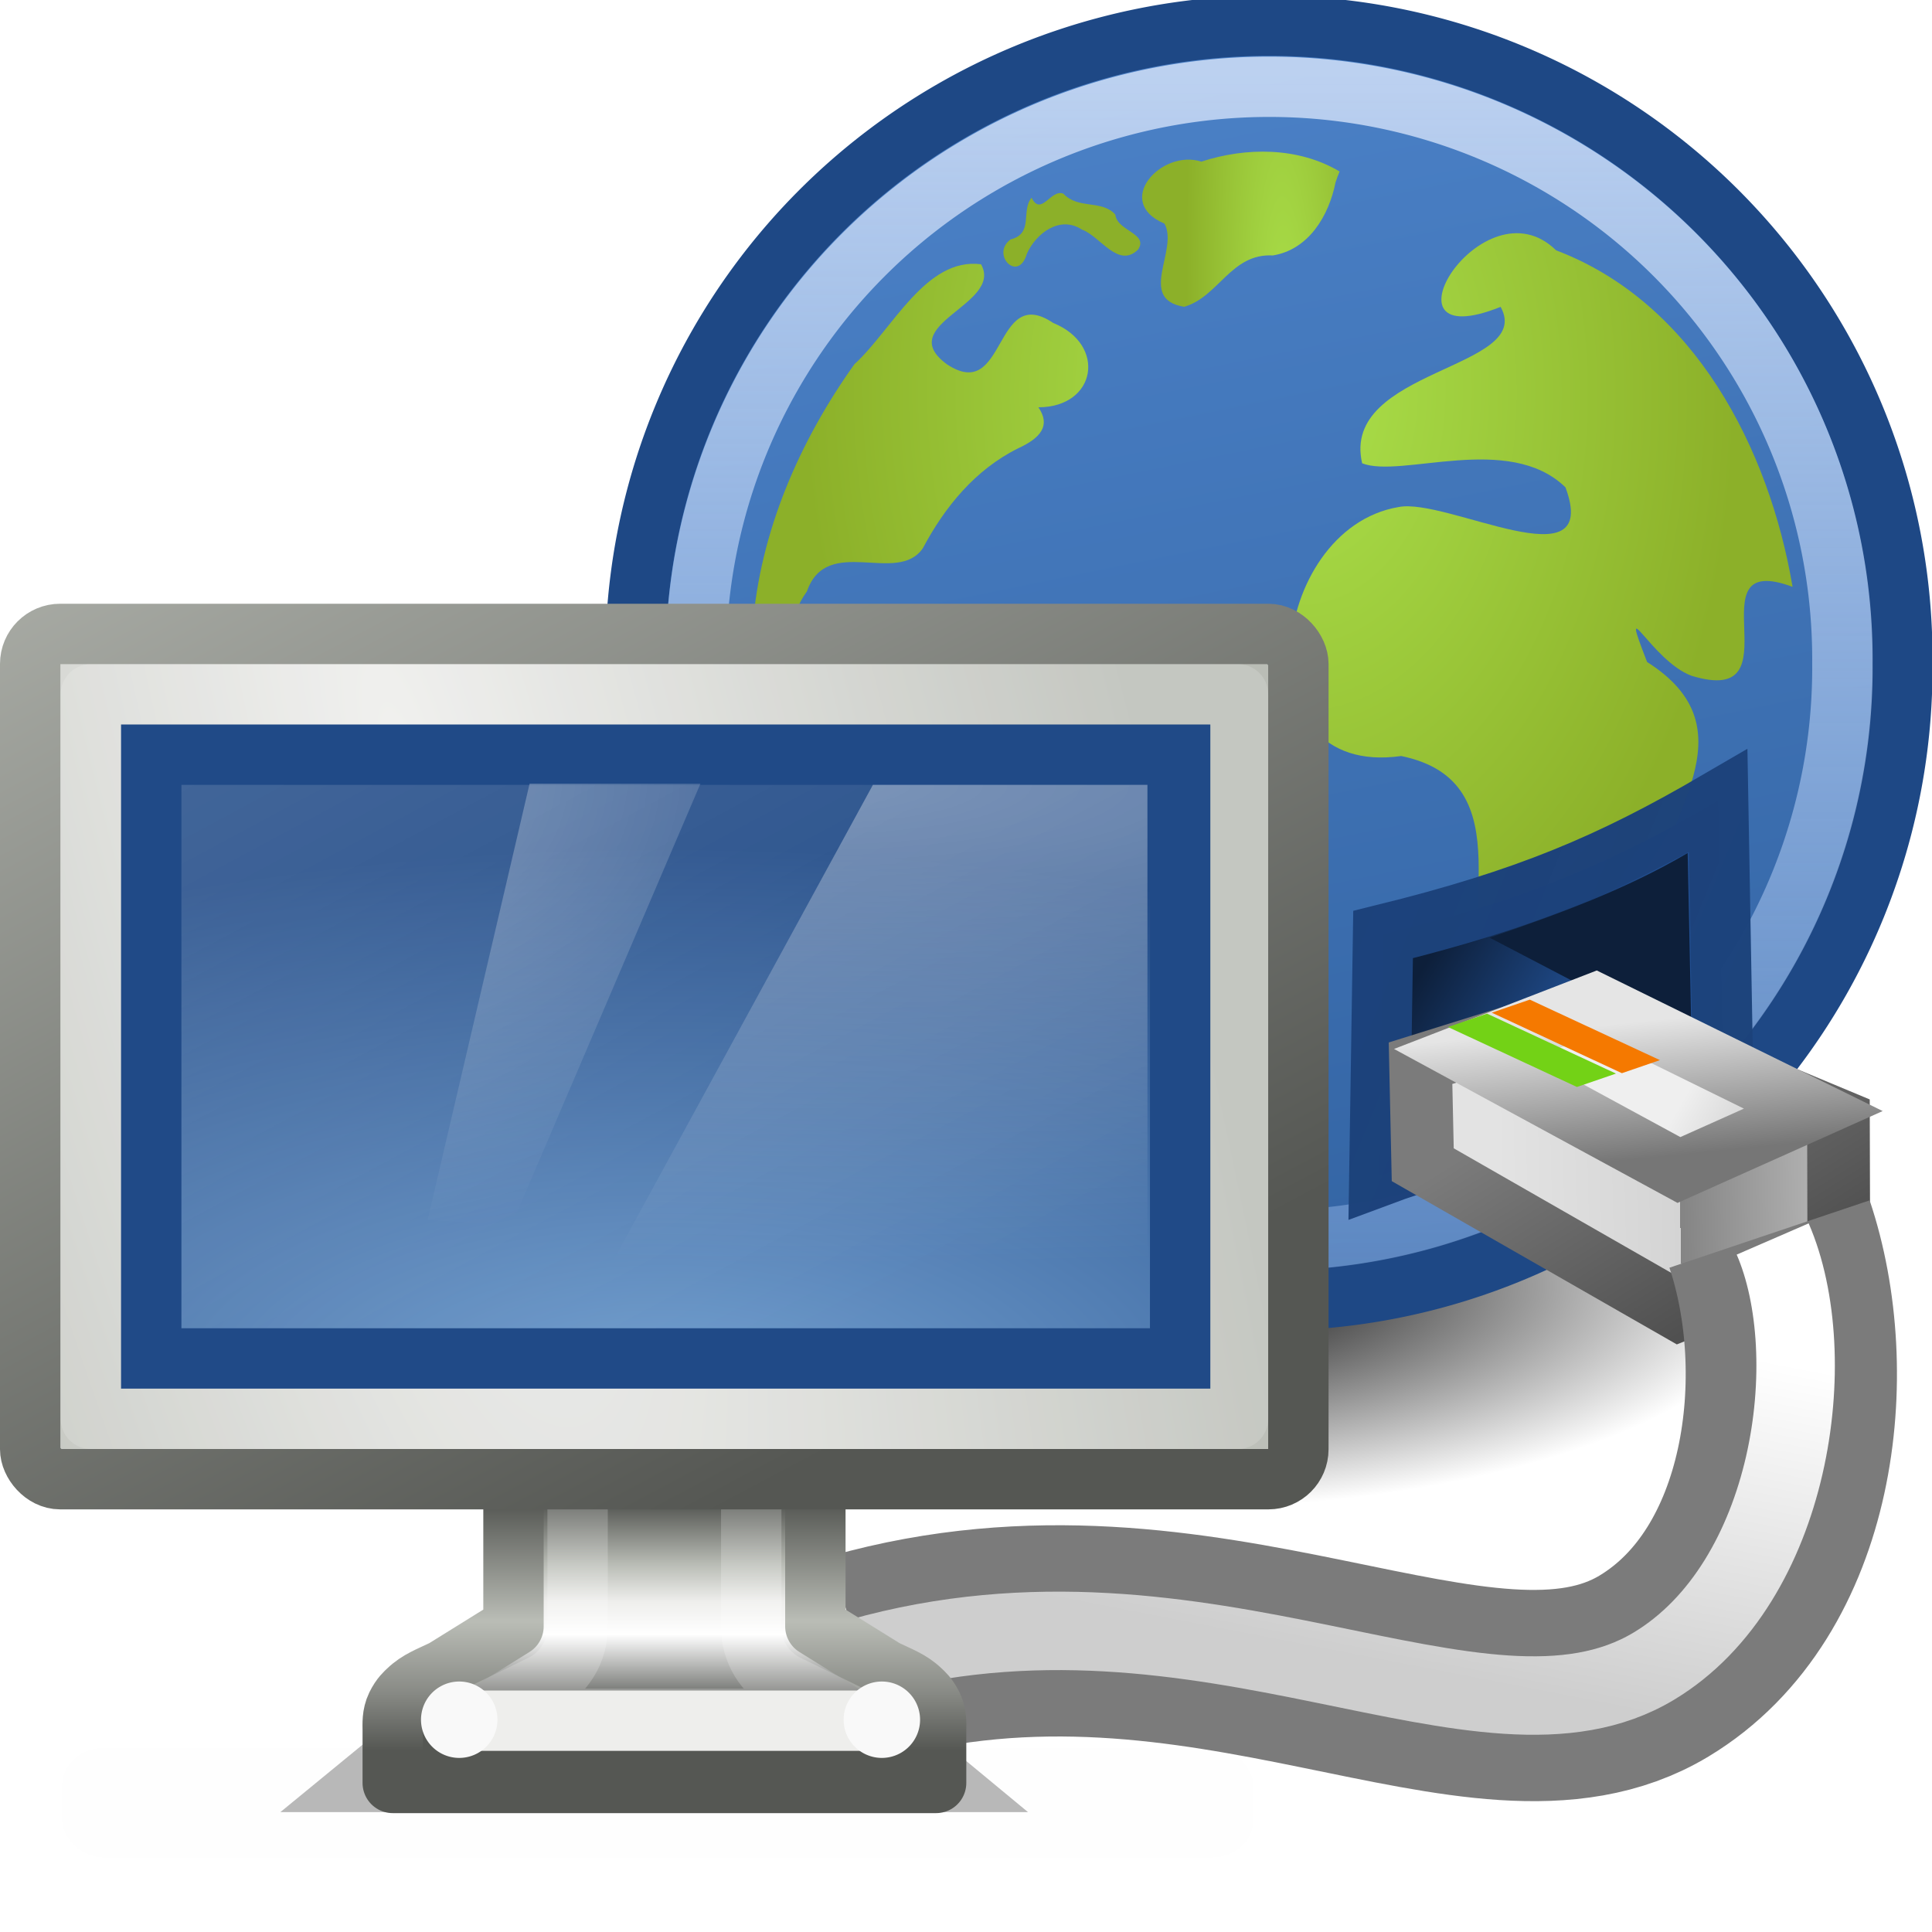 <?xml version="1.0" encoding="UTF-8" standalone="no"?>
<!-- Created with Inkscape (http://www.inkscape.org/) -->
<svg
   xmlns:dc="http://purl.org/dc/elements/1.1/"
   xmlns:cc="http://creativecommons.org/ns#"
   xmlns:rdf="http://www.w3.org/1999/02/22-rdf-syntax-ns#"
   xmlns:svg="http://www.w3.org/2000/svg"
   xmlns="http://www.w3.org/2000/svg"
   xmlns:xlink="http://www.w3.org/1999/xlink"
   xmlns:sodipodi="http://sodipodi.sourceforge.net/DTD/sodipodi-0.dtd"
   xmlns:inkscape="http://www.inkscape.org/namespaces/inkscape"
   width="32px"
   height="32px"
   id="svg7298"
   sodipodi:version="0.32"
   inkscape:version="0.46"
   sodipodi:docname="vinagre.svg"
   inkscape:output_extension="org.inkscape.output.svg.inkscape">
  <defs
     id="defs7300">
    <linearGradient
       inkscape:collect="always"
       id="linearGradient4788-7">
      <stop
         style="stop-color:#ffffff;stop-opacity:1;"
         offset="0"
         id="stop4790-8" />
      <stop
         style="stop-color:#ffffff;stop-opacity:0;"
         offset="1"
         id="stop4792-6" />
    </linearGradient>
    <radialGradient
       inkscape:collect="always"
       xlink:href="#linearGradient4788-7"
       id="radialGradient8049"
       gradientUnits="userSpaceOnUse"
       gradientTransform="matrix(-0.861,3.7825356e-7,4.195139e-2,-0.613,586.484,215.555)"
       cx="326.021"
       cy="58"
       fx="326.021"
       fy="58"
       r="12.5" />
    <linearGradient
       inkscape:collect="always"
       id="linearGradient4788">
      <stop
         style="stop-color:#ffffff;stop-opacity:1;"
         offset="0"
         id="stop4790" />
      <stop
         style="stop-color:#ffffff;stop-opacity:0;"
         offset="1"
         id="stop4792" />
    </linearGradient>
    <radialGradient
       inkscape:collect="always"
       xlink:href="#linearGradient4788"
       id="radialGradient8047"
       gradientUnits="userSpaceOnUse"
       gradientTransform="matrix(2.92,2.560001e-8,0,0.634,-639.957,143.238)"
       cx="327.5"
       cy="58"
       fx="327.5"
       fy="58"
       r="12.5" />
    <linearGradient
       inkscape:collect="always"
       id="linearGradient5687">
      <stop
         style="stop-color:#ffffff;stop-opacity:1;"
         offset="0"
         id="stop5689" />
      <stop
         style="stop-color:#ffffff;stop-opacity:0;"
         offset="1"
         id="stop5691" />
    </linearGradient>
    <linearGradient
       inkscape:collect="always"
       xlink:href="#linearGradient5687"
       id="linearGradient8045"
       gradientUnits="userSpaceOnUse"
       gradientTransform="matrix(7.692331e-2,0,0,7.258063e-2,302.615,174.774)"
       x1="88"
       y1="44.5"
       x2="178"
       y2="202.5" />
    <linearGradient
       id="linearGradient2711">
      <stop
         style="stop-color:#729fcf;stop-opacity:1"
         offset="0"
         id="stop2713" />
      <stop
         style="stop-color:#204a87;stop-opacity:1"
         offset="1"
         id="stop2715" />
    </linearGradient>
    <radialGradient
       inkscape:collect="always"
       xlink:href="#linearGradient2711"
       id="radialGradient8043"
       gradientUnits="userSpaceOnUse"
       gradientTransform="matrix(1.101,0,0,0.473,287.587,172.078)"
       cx="24.006"
       cy="37.922"
       fx="24.006"
       fy="37.922"
       r="19" />
    <linearGradient
       id="linearGradient5538"
       inkscape:collect="always">
      <stop
         id="stop5540"
         offset="0"
         style="stop-color:#555753;stop-opacity:1;" />
      <stop
         id="stop5542"
         offset="1"
         style="stop-color:#babdb6;stop-opacity:1" />
    </linearGradient>
    <linearGradient
       inkscape:collect="always"
       xlink:href="#linearGradient5538"
       id="linearGradient8041"
       gradientUnits="userSpaceOnUse"
       gradientTransform="matrix(0.467,0,0,0.467,164.626,152.043)"
       x1="315.04"
       y1="89.237"
       x2="291.661"
       y2="45.184" />
    <linearGradient
       inkscape:collect="always"
       id="linearGradient4654">
      <stop
         style="stop-color:#eeeeec;stop-opacity:1"
         offset="0"
         id="stop4656" />
      <stop
         style="stop-color:#babdb6;stop-opacity:1"
         offset="1"
         id="stop4658" />
    </linearGradient>
    <radialGradient
       inkscape:collect="always"
       xlink:href="#linearGradient4654"
       id="radialGradient8039"
       gradientUnits="userSpaceOnUse"
       gradientTransform="matrix(0.526,1.963,-0.502,0.134,175.378,-445.235)"
       cx="314.31"
       cy="61.655"
       fx="314.31"
       fy="61.655"
       r="23" />
    <linearGradient
       id="linearGradient3380">
      <stop
         style="stop-color:#555753;stop-opacity:1"
         offset="0"
         id="stop3382" />
      <stop
         id="stop3410"
         offset="0.479"
         style="stop-color:#babdb6;stop-opacity:1" />
      <stop
         style="stop-color:#888a85;stop-opacity:1"
         offset="0.769"
         id="stop3412" />
      <stop
         style="stop-color:#555753;stop-opacity:1"
         offset="1"
         id="stop3384" />
    </linearGradient>
    <linearGradient
       inkscape:collect="always"
       xlink:href="#linearGradient3380"
       id="linearGradient8037"
       gradientUnits="userSpaceOnUse"
       gradientTransform="translate(-20,-1)"
       x1="336.562"
       y1="192.875"
       x2="336.562"
       y2="196.993" />
    <linearGradient
       id="linearGradient4693">
      <stop
         id="stop4695"
         offset="0"
         style="stop-color:#555753;stop-opacity:1" />
      <stop
         style="stop-color:#babdb6;stop-opacity:1"
         offset="0.301"
         id="stop4701" />
      <stop
         id="stop3408"
         offset="0.48"
         style="stop-color:#eeeeec;stop-opacity:1" />
      <stop
         style="stop-color:#ffffff;stop-opacity:1"
         offset="0.643"
         id="stop4699" />
      <stop
         id="stop4697"
         offset="1"
         style="stop-color:#555753;stop-opacity:1" />
    </linearGradient>
    <linearGradient
       inkscape:collect="always"
       xlink:href="#linearGradient4693"
       id="linearGradient8035"
       gradientUnits="userSpaceOnUse"
       gradientTransform="translate(-20,-1)"
       x1="333.562"
       y1="192.913"
       x2="333.562"
       y2="196.265" />
    <filter
       height="2.339"
       y="-0.669"
       width="1.122"
       x="-0.061"
       id="filter6655"
       inkscape:collect="always">
      <feGaussianBlur
         id="feGaussianBlur6657"
         stdDeviation="1.168"
         inkscape:collect="always" />
    </filter>
    <filter
       inkscape:collect="always"
       id="filter4768"
       x="-0.114"
       width="1.228"
       y="-0.568"
       height="2.135">
      <feGaussianBlur
         inkscape:collect="always"
         stdDeviation="0.946"
         id="feGaussianBlur4770" />
    </filter>
    <linearGradient
       inkscape:collect="always"
       id="linearGradient4772">
      <stop
         style="stop-color:#000000;stop-opacity:1;"
         offset="0"
         id="stop4774" />
      <stop
         style="stop-color:#000000;stop-opacity:0;"
         offset="1"
         id="stop4776" />
    </linearGradient>
    <linearGradient
       inkscape:collect="always"
       xlink:href="#linearGradient4772"
       id="linearGradient8033"
       gradientUnits="userSpaceOnUse"
       x1="327.92"
       y1="93.75"
       x2="327.92"
       y2="88.849" />
    <linearGradient
       inkscape:collect="always"
       id="linearGradient4612">
      <stop
         style="stop-color:#cecece;stop-opacity:1;"
         offset="0"
         id="stop4614" />
      <stop
         style="stop-color:#ffffff;stop-opacity:1"
         offset="1"
         id="stop4616" />
    </linearGradient>
    <linearGradient
       inkscape:collect="always"
       xlink:href="#linearGradient4612"
       id="linearGradient2800"
       gradientUnits="userSpaceOnUse"
       gradientTransform="matrix(1,0,0,1.058,0,-1.859)"
       x1="42.381"
       y1="42.278"
       x2="44.018"
       y2="33.344" />
    <linearGradient
       id="linearGradient8127">
      <stop
         style="stop-color:#e5e5e5;stop-opacity:1;"
         offset="0"
         id="stop8129" />
      <stop
         style="stop-color:#767676;stop-opacity:1"
         offset="1"
         id="stop8131" />
    </linearGradient>
    <linearGradient
       inkscape:collect="always"
       xlink:href="#linearGradient8127"
       id="linearGradient2808"
       gradientUnits="userSpaceOnUse"
       gradientTransform="matrix(1.005,0,0,1,-100.411,0)"
       x1="141.082"
       y1="24.998"
       x2="141.461"
       y2="28.502" />
    <linearGradient
       id="linearGradient8137">
      <stop
         style="stop-color:#efefef;stop-opacity:1"
         offset="0"
         id="stop8139" />
      <stop
         style="stop-color:#d7d7d7;stop-opacity:1"
         offset="1"
         id="stop8141" />
    </linearGradient>
    <linearGradient
       inkscape:collect="always"
       xlink:href="#linearGradient8137"
       id="linearGradient2806"
       gradientUnits="userSpaceOnUse"
       gradientTransform="matrix(1.005,0,0,1,-100.411,0)"
       x1="142.902"
       y1="26.125"
       x2="144.288"
       y2="26.851" />
    <linearGradient
       inkscape:collect="always"
       id="linearGradient13090">
      <stop
         style="stop-color:#7b7b7b;stop-opacity:1;"
         offset="0"
         id="stop13092" />
      <stop
         style="stop-color:#505050;stop-opacity:1"
         offset="1"
         id="stop13094" />
    </linearGradient>
    <linearGradient
       inkscape:collect="always"
       xlink:href="#linearGradient13090"
       id="linearGradient2804"
       gradientUnits="userSpaceOnUse"
       x1="40.321"
       y1="26.521"
       x2="44.09"
       y2="32.121" />
    <linearGradient
       id="linearGradient8115">
      <stop
         style="stop-color:#e3e3e3;stop-opacity:1;"
         offset="0"
         id="stop8117" />
      <stop
         id="stop8123"
         offset="0.5"
         style="stop-color:#d4d4d4;stop-opacity:1;" />
      <stop
         style="stop-color:#848484;stop-opacity:1;"
         offset="0.5"
         id="stop8125" />
      <stop
         style="stop-color:#c1c1c1;stop-opacity:1;"
         offset="1"
         id="stop8119" />
    </linearGradient>
    <linearGradient
       inkscape:collect="always"
       xlink:href="#linearGradient8115"
       id="linearGradient2802"
       gradientUnits="userSpaceOnUse"
       gradientTransform="matrix(1.022,0,0,1,-102.973,0)"
       x1="138.241"
       y1="29.455"
       x2="146.803"
       y2="29.286" />
    <linearGradient
       id="linearGradient8100">
      <stop
         style="stop-color:#1c427b;stop-opacity:1;"
         offset="0"
         id="stop8102" />
      <stop
         style="stop-color:#1c427b;stop-opacity:0.979"
         offset="1"
         id="stop8104" />
    </linearGradient>
    <linearGradient
       inkscape:collect="always"
       xlink:href="#linearGradient8100"
       id="linearGradient8106"
       x1="135.059"
       y1="25.485"
       x2="142.382"
       y2="25.485"
       gradientUnits="userSpaceOnUse"
       gradientTransform="matrix(0.862,0.297,-0.359,0.877,-84.903,-48.063)" />
    <linearGradient
       inkscape:collect="always"
       id="linearGradient8090">
      <stop
         style="stop-color:#214e90;stop-opacity:1"
         offset="0"
         id="stop8092" />
      <stop
         style="stop-color:#0d1f3a;stop-opacity:1"
         offset="1"
         id="stop8094" />
    </linearGradient>
    <linearGradient
       inkscape:collect="always"
       xlink:href="#linearGradient8090"
       id="linearGradient8096"
       x1="139.814"
       y1="26.582"
       x2="137.043"
       y2="26.142"
       gradientUnits="userSpaceOnUse"
       gradientTransform="matrix(0.862,0.297,-0.359,0.877,-84.903,-48.063)" />
    <radialGradient
       inkscape:collect="always"
       xlink:href="#linearGradient8918"
       id="radialGradient2732"
       gradientUnits="userSpaceOnUse"
       gradientTransform="matrix(5.0420652e-2,1.817,-1.223,3.3892491e-2,50.07,-36.844)"
       cx="25.969"
       cy="17.258"
       fx="25.969"
       fy="17.258"
       r="9.822" />
    <radialGradient
       inkscape:collect="always"
       xlink:href="#linearGradient8918"
       id="radialGradient2802"
       gradientUnits="userSpaceOnUse"
       gradientTransform="matrix(0.181,6.54,-0.488,1.3531535e-2,34.419,-149.321)"
       cx="24.479"
       cy="17.574"
       fx="24.479"
       fy="17.574"
       r="2.972" />
    <radialGradient
       inkscape:collect="always"
       xlink:href="#linearGradient8918"
       id="radialGradient2767"
       gradientUnits="userSpaceOnUse"
       gradientTransform="matrix(5.5772624e-2,2.01,-1.435,3.9778707e-2,54.923,-38.966)"
       cx="24.653"
       cy="18.944"
       fx="24.652"
       fy="18.944"
       r="8.617" />
    <linearGradient
       id="linearGradient8918">
      <stop
         style="stop-color:#abe14b;stop-opacity:1;"
         offset="0"
         id="stop8920" />
      <stop
         style="stop-color:#8cb029;stop-opacity:1;"
         offset="1"
         id="stop8922" />
    </linearGradient>
    <radialGradient
       inkscape:collect="always"
       xlink:href="#linearGradient8918"
       id="radialGradient2842"
       gradientUnits="userSpaceOnUse"
       gradientTransform="matrix(0.13,4.701,-0.66,1.8278205e-2,36.345,-107.329)"
       cx="25.135"
       cy="14.542"
       fx="25.135"
       fy="14.542"
       r="4.135" />
    <linearGradient
       id="linearGradient5154">
      <stop
         style="stop-color:#bcd1f0;stop-opacity:1;"
         offset="0"
         id="stop5156" />
      <stop
         style="stop-color:#89aee3;stop-opacity:0.407;"
         offset="1"
         id="stop5158" />
    </linearGradient>
    <linearGradient
       inkscape:collect="always"
       xlink:href="#linearGradient5154"
       id="linearGradient7065"
       gradientUnits="userSpaceOnUse"
       x1="15.865"
       y1="14.684"
       x2="15.877"
       y2="52.398" />
    <linearGradient
       id="linearGradient4173">
      <stop
         style="stop-color:#4b81c7;stop-opacity:1"
         offset="0"
         id="stop4175" />
      <stop
         style="stop-color:#3364a3;stop-opacity:1"
         offset="1"
         id="stop4177" />
    </linearGradient>
    <linearGradient
       inkscape:collect="always"
       xlink:href="#linearGradient4173"
       id="linearGradient7063"
       gradientUnits="userSpaceOnUse"
       x1="11.167"
       y1="15.976"
       x2="17.795"
       y2="48.41" />
    <filter
       inkscape:collect="always"
       id="filter14190">
      <feGaussianBlur
         inkscape:collect="always"
         stdDeviation="0.789"
         id="feGaussianBlur14192" />
    </filter>
    <linearGradient
       inkscape:collect="always"
       id="linearGradient13101">
      <stop
         style="stop-color:#000000;stop-opacity:1;"
         offset="0"
         id="stop13103" />
      <stop
         style="stop-color:#000000;stop-opacity:0;"
         offset="1"
         id="stop13105" />
    </linearGradient>
    <radialGradient
       inkscape:collect="always"
       xlink:href="#linearGradient13101"
       id="radialGradient7061"
       gradientUnits="userSpaceOnUse"
       cx="16.537"
       cy="31.564"
       fx="16.537"
       fy="31.564"
       r="16.336" />
  </defs>
  <sodipodi:namedview
     id="base"
     pagecolor="#ffffff"
     bordercolor="#666666"
     borderopacity="1.0"
     inkscape:pageopacity="0.0"
     inkscape:pageshadow="2"
     inkscape:zoom="11.197802"
     inkscape:cx="20.107949"
     inkscape:cy="16"
     inkscape:current-layer="layer1"
     showgrid="true"
     inkscape:grid-bbox="true"
     inkscape:document-units="px"
     inkscape:window-width="641"
     inkscape:window-height="690"
     inkscape:window-x="324"
     inkscape:window-y="199" />
  <g
     id="layer1"
     inkscape:label="Layer 1"
     inkscape:groupmode="layer">
    <path
       sodipodi:type="arc"
       style="opacity:1;fill:url(#radialGradient7061);fill-opacity:1;fill-rule:nonzero;stroke:none;stroke-width:1.021;stroke-linecap:round;stroke-linejoin:miter;stroke-miterlimit:4;stroke-dasharray:none;stroke-dashoffset:0;stroke-opacity:1;filter:url(#filter14190)"
       id="path7005"
       sodipodi:cx="16.536655"
       sodipodi:cy="31.563871"
       sodipodi:rx="16.335602"
       sodipodi:ry="16.335602"
       d="M 32.872,31.564 A 16.336,16.336 0 1 1 0.201,31.564 A 16.336,16.336 0 1 1 32.872,31.564 z"
       transform="matrix(0.629,0,0,0.227,8.724,14.13)" />
    <g
       transform="matrix(0.656,0,0,0.655,1.67,25.075)"
       id="g7007"
       style="opacity:1">
      <path
         sodipodi:type="arc"
         style="opacity:1;fill:url(#linearGradient7063);fill-opacity:1;fill-rule:nonzero;stroke:#1e4885;stroke-width:1.558;stroke-linecap:round;stroke-linejoin:miter;stroke-miterlimit:4;stroke-dasharray:none;stroke-dashoffset:0;stroke-opacity:1"
         id="path7009"
         sodipodi:cx="16.536655"
         sodipodi:cy="31.563871"
         sodipodi:rx="16.335602"
         sodipodi:ry="16.335602"
         d="M 32.872,31.564 A 16.336,16.336 0 1 1 0.201,31.564 A 16.336,16.336 0 1 1 32.872,31.564 z"
         transform="matrix(0.979,0,0,0.979,13.303,-52.415)" />
      <path
         transform="matrix(0.886,0,0,0.886,14.848,-49.467)"
         d="M 32.872,31.564 A 16.336,16.336 0 1 1 0.201,31.564 A 16.336,16.336 0 1 1 32.872,31.564 z"
         sodipodi:ry="16.335602"
         sodipodi:rx="16.335602"
         sodipodi:cy="31.563871"
         sodipodi:cx="16.536655"
         id="path7011"
         style="opacity:1;fill:none;fill-opacity:1;fill-rule:nonzero;stroke:url(#linearGradient7065);stroke-width:1.722;stroke-linecap:round;stroke-linejoin:miter;stroke-miterlimit:4;stroke-dasharray:none;stroke-dashoffset:0;stroke-opacity:1"
         sodipodi:type="arc" />
      <g
         id="g7013"
         transform="matrix(0.922,0,0,0.922,2.292,-38.619)">
        <path
           style="fill:url(#radialGradient2842);fill-opacity:1;fill-rule:nonzero;stroke:none;stroke-width:1.667;stroke-miterlimit:4"
           d="M 31.438,5.068 C 30.303,4.394 28.879,4.398 27.651,4.798 C 26.557,4.444 25.23,5.9 26.641,6.498 C 27.04,7.212 25.882,8.57 27.181,8.779 C 28.125,8.51 28.462,7.308 29.61,7.371 C 30.598,7.21 31.146,6.273 31.326,5.369 C 31.359,5.267 31.395,5.166 31.438,5.068"
           id="path7017" />
        <path
           style="fill:url(#radialGradient2767);fill-opacity:1;fill-rule:nonzero;stroke:none;stroke-width:0;stroke-miterlimit:4;stroke-dasharray:none"
           d="M 18.252,18.489 C 18.596,17.272 15.678,18.229 16.85,16.585 C 17.398,15.009 19.325,16.425 20.025,15.401 C 20.627,14.265 21.463,13.242 22.634,12.661 C 23.252,12.377 23.533,12.036 23.189,11.536 C 24.785,11.532 25.061,9.816 23.595,9.223 C 21.958,8.117 22.324,11.438 20.688,10.359 C 19.19,9.263 22.242,8.72 21.618,7.613 C 20.104,7.414 19.18,9.417 18.151,10.354 C 16.651,12.459 15.564,14.952 15.367,17.541 L 15.409,17.803"
           id="path7023" />
        <path
           style="fill:url(#radialGradient2802);fill-opacity:1;fill-rule:nonzero;stroke:none;stroke-width:1.667;stroke-miterlimit:4"
           d="M 22.427,6.932 C 21.874,7.34 22.639,8.142 22.875,7.32 C 23.125,6.763 23.78,6.266 24.379,6.661 C 24.882,6.839 25.374,7.746 25.92,7.209 C 26.212,6.764 25.344,6.704 25.296,6.252 C 24.935,5.836 24.28,6.115 23.875,5.678 C 23.533,5.535 23.264,6.316 23.003,5.788 C 22.704,6.143 23.069,6.772 22.427,6.932 z"
           id="path7025" />
        <path
           style="fill:url(#radialGradient2732);fill-opacity:1;fill-rule:nonzero;stroke:none;stroke-width:0;stroke-miterlimit:4;stroke-dasharray:none"
           d="M 43.842,16.46 C 41.043,15.417 44.037,19.81 41.071,18.898 C 39.97,18.484 39.056,16.451 39.858,18.521 C 42.788,20.381 40.283,22.784 39.907,25.216 C 40.199,27.632 36.648,31.827 35.426,27.932 C 34.579,25.672 36.552,21.808 33.125,21.1 C 28.703,21.726 29.494,14.874 33.051,14.272 C 34.367,14.005 38.618,16.421 37.623,13.731 C 36.07,12.219 33.128,13.493 32.055,13.072 C 31.453,10.474 36.793,10.493 35.847,8.781 C 32.313,10.203 35.363,5.263 37.367,7.231 C 41.151,8.667 43.202,12.668 43.842,16.46 z"
           id="path7027" />
      </g>
    </g>
    <path
       style="opacity:1;fill:url(#linearGradient8096);fill-opacity:1;fill-rule:evenodd;stroke:url(#linearGradient8106);stroke-width:1px;stroke-linecap:butt;stroke-linejoin:miter;stroke-opacity:1"
       d="M 28.527,17.13 C 27.059,18.3 24.19,18.976 22.846,19.48 L 22.908,15.479 C 25.281,14.894 26.664,14.311 28.458,13.264 L 28.527,17.13 z"
       id="path7111"
       sodipodi:nodetypes="ccccc" />
    <path
       style="opacity:1;fill:#0d1f3a;fill-opacity:1;fill-rule:evenodd;stroke:none;stroke-width:1px;stroke-linecap:butt;stroke-linejoin:miter;stroke-opacity:1"
       d="M 28.018,17.277 L 24.673,15.531 C 25.871,15.117 26.925,14.732 27.953,14.129 L 28.018,17.277 z"
       id="path8098"
       sodipodi:nodetypes="cccc" />
    <g
       id="g2788"
       transform="matrix(0.692,0,0,0.642,-1.717,0.895)"
       style="opacity:1">
      <path
         sodipodi:nodetypes="ccccccc"
         id="path8110"
         d="M 46.485,27.456 L 40.4,24.717 L 36.482,26.036 L 36.535,28.655 L 42.679,32.448 L 46.493,30.816 L 46.485,27.456 z"
         style="fill:url(#linearGradient2802);fill-opacity:1;fill-rule:evenodd;stroke:url(#linearGradient2804);stroke-width:1.5px;stroke-linecap:butt;stroke-linejoin:miter;stroke-opacity:1" />
      <path
         sodipodi:nodetypes="ccccc"
         inkscape:transform-center-y="0.062364"
         inkscape:transform-center-x="1.3950389"
         id="path8108"
         d="M 45.883,27.239 L 40.662,24.472 L 37.525,25.781 L 42.667,28.791 L 45.883,27.239 z"
         style="fill:url(#linearGradient2806);fill-opacity:1;fill-rule:evenodd;stroke:url(#linearGradient2808);stroke-width:1.5px;stroke-linecap:butt;stroke-linejoin:miter;stroke-opacity:1" />
      <rect
         transform="matrix(0.938,-0.347,0.894,0.448,0,0)"
         ry="0"
         rx="0.875"
         y="49.901"
         x="-6.849"
         height="3.484"
         width="0.97"
         id="rect13100"
         style="opacity:1;fill:#f57900;fill-opacity:1;fill-rule:nonzero;stroke:none;stroke-width:3.5;stroke-linecap:round;stroke-linejoin:miter;stroke-miterlimit:4;stroke-dasharray:none;stroke-dashoffset:0;stroke-opacity:1" />
      <rect
         style="opacity:1;fill:#73d216;fill-opacity:1;fill-rule:nonzero;stroke:none;stroke-width:3.5;stroke-linecap:round;stroke-linejoin:miter;stroke-miterlimit:4;stroke-dasharray:none;stroke-dashoffset:0;stroke-opacity:1"
         id="rect13120"
         width="0.996"
         height="3.453"
         x="-7.945"
         y="49.878"
         rx="0"
         ry="0"
         transform="matrix(0.938,-0.347,0.894,0.448,0,0)" />
    </g>
    <g
       id="g2796"
       transform="matrix(0.642,0,0,0.642,0.179,0.895)"
       style="opacity:1">
      <path
         style="fill:none;fill-rule:evenodd;stroke:#7b7b7b;stroke-width:5.45;stroke-linecap:butt;stroke-linejoin:miter;stroke-miterlimit:4;stroke-dasharray:none;stroke-opacity:1"
         d="M 45.374,30.443 C 46.582,34.034 45.957,39.442 42.393,41.589 C 37.963,44.258 30.851,38.848 21.9,41.371"
         id="path8135"
         sodipodi:nodetypes="czc" />
      <path
         sodipodi:nodetypes="czc"
         id="path7035"
         d="M 45.455,30.571 C 46.77,33.601 45.957,39.442 42.393,41.589 C 37.963,44.258 30.851,38.848 21.9,41.371"
         style="fill:none;fill-rule:evenodd;stroke:url(#linearGradient2800);stroke-width:2.024;stroke-linecap:butt;stroke-linejoin:miter;stroke-miterlimit:4;stroke-dasharray:none;stroke-opacity:1" />
    </g>
    <g
       style="display:inline;enable-background:new"
       id="g10635"
       transform="translate(-302.995,-167)">
      <path
         transform="matrix(0.666,0,0,0.742,100.763,126.524)"
         sodipodi:nodetypes="ccccc"
         id="path3416"
         d="M 316.057,91 L 323.833,91 L 329.217,95 L 310.625,95 L 316.057,91 L 316.057,91 z"
         style="opacity:0.526;fill:url(#linearGradient8033);fill-opacity:1;stroke:none;display:inline;filter:url(#filter4768);enable-background:new" />
      <rect
         style="opacity:0.06;fill:#2e3436;fill-opacity:1;fill-rule:nonzero;stroke:none;stroke-width:1;marker:none;visibility:visible;display:inline;overflow:visible;filter:url(#filter6655);enable-background:accumulate"
         id="rect3414"
         width="46"
         height="4.188"
         x="297"
         y="90.812"
         rx="1.581"
         ry="1.439"
         transform="matrix(0.429,0,0,0.433,176.609,156.631)" />
      <path
         sodipodi:nodetypes="cccccssccccsscccccc"
         id="path3576"
         d="M 311.906,189.5 C 311.655,189.588 311.491,189.828 311.5,190.094 L 311.5,193.906 C 311.5,193.917 311.5,193.927 311.5,193.938 L 310.344,194.656 C 310.12,194.765 309.923,194.832 309.75,195 C 309.717,195.032 309.638,195.095 309.562,195.25 C 309.487,195.405 309.5,195.557 309.5,195.656 C 309.5,195.656 309.5,196.531 309.5,196.531 L 318.5,196.531 C 318.5,196.531 318.5,195.656 318.5,195.656 C 318.5,195.557 318.513,195.405 318.438,195.25 C 318.362,195.095 318.283,195.032 318.25,195 C 318.077,194.832 317.88,194.765 317.656,194.656 L 316.5,193.938 L 316.5,190.094 C 316.493,189.769 316.231,189.507 315.906,189.5 L 312.094,189.5 C 312.032,189.49 311.968,189.49 311.906,189.5 L 311.906,189.5 z"
         style="fill:url(#linearGradient8035);fill-opacity:1;stroke:url(#linearGradient8037);stroke-width:1;stroke-linecap:square;stroke-linejoin:round;stroke-miterlimit:4;stroke-dashoffset:0;stroke-opacity:1" />
      <path
         transform="translate(0,-1)"
         d="M 312.562,191.562 L 312.562,194.938 C 312.568,195.348 312.337,195.725 311.969,195.906 L 310.812,196.469 L 317.188,196.469 L 316.031,195.906 C 315.663,195.725 315.432,195.348 315.438,194.938 L 315.438,191.562 L 312.562,191.562 z"
         id="path3559"
         style="opacity:0.196;fill:none;stroke:#ffffff;stroke-width:1;stroke-linecap:square;stroke-linejoin:round;stroke-miterlimit:4;stroke-dasharray:none;stroke-dashoffset:0;stroke-opacity:1;display:inline;enable-background:new"
         inkscape:original="M 311.5 190.5 L 311.5 194.9375 L 310.34375 195.5 C 309.92978 195.70139 309.5 195.93734 309.5 196.5 C 309.5 197.06266 309.8834 197.53125 310.34375 197.53125 L 317.65625 197.53125 C 318.11661 197.53125 318.5 197.06266 318.5 196.5 C 318.5 195.93734 318.07021 195.70139 317.65625 195.5 L 316.5 194.9375 L 316.5 190.5 L 311.5 190.5 z "
         inkscape:radius="-1.0625"
         sodipodi:type="inkscape:offset" />
      <rect
         ry="0.5"
         rx="0.5"
         y="195"
         x="310"
         height="1"
         width="8"
         id="rect3428"
         style="fill:#eeeeec;fill-opacity:1;stroke:none;display:inline;enable-background:new" />
      <path
         transform="matrix(1.245,0,0,1.145,-76.064,-28.367)"
         d="M 311.083,195.503 A 0.508,0.552 0 1 1 310.066,195.503 A 0.508,0.552 0 1 1 311.083,195.503 z"
         sodipodi:ry="0.55242717"
         sodipodi:rx="0.50823301"
         sodipodi:cy="195.50287"
         sodipodi:cx="310.57455"
         id="path3759"
         style="fill:#f9f9f9;fill-opacity:1;stroke:none"
         sodipodi:type="arc" />
      <path
         transform="matrix(1.245,0,0,1.145,-69.064,-28.367)"
         d="M 311.083,195.503 A 0.508,0.552 0 1 1 310.066,195.503 A 0.508,0.552 0 1 1 311.083,195.503 z"
         sodipodi:ry="0.55242717"
         sodipodi:rx="0.50823301"
         sodipodi:cy="195.50287"
         sodipodi:cx="310.57455"
         id="path3761"
         style="fill:#f9f9f9;fill-opacity:1;stroke:none;display:inline;enable-background:new"
         sodipodi:type="arc" />
      <rect
         ry="0.496"
         rx="0.496"
         y="177.5"
         x="303.495"
         height="14"
         width="21.005"
         id="rect3420"
         style="fill:url(#radialGradient8039);fill-opacity:1;stroke:url(#linearGradient8041);stroke-width:1;stroke-linecap:round;stroke-linejoin:round;stroke-miterlimit:4;stroke-dasharray:none;stroke-dashoffset:0.5;stroke-opacity:1;display:inline;enable-background:new" />
      <rect
         ry="0"
         rx="0"
         y="178.5"
         x="304.5"
         height="12"
         width="19"
         id="rect3432"
         style="opacity:0.15;fill:none;stroke:#ffffff;stroke-width:1;stroke-linecap:round;stroke-linejoin:round;stroke-miterlimit:4;stroke-dasharray:none;stroke-dashoffset:0.5;stroke-opacity:1;display:inline;enable-background:new" />
      <rect
         style="fill:url(#radialGradient8043);fill-opacity:1;fill-rule:evenodd;stroke:#204a87;stroke-width:1px;stroke-linecap:butt;stroke-linejoin:miter;stroke-opacity:1;display:inline;enable-background:new"
         id="rect3422"
         width="17.042"
         height="10"
         x="305.5"
         y="179.5" />
      <rect
         y="180"
         x="306"
         height="9"
         width="16"
         id="rect3474"
         style="opacity:0.15;fill:url(#linearGradient8045);fill-opacity:1;fill-rule:evenodd;stroke:none;display:inline;enable-background:new" />
      <path
         sodipodi:nodetypes="ccccc"
         id="path3430"
         d="M 317.453,180 L 322,180 L 322,190 L 311.996,190 L 317.453,180 L 317.453,180 z"
         style="opacity:0.356;fill:url(#radialGradient8047);fill-opacity:1;stroke:none;display:inline;enable-background:new" />
      <path
         sodipodi:nodetypes="ccccc"
         id="path10739"
         d="M 311.767,179.979 L 314.597,179.979 L 311.469,187.289 L 310.078,187.207 L 311.767,179.979 L 311.767,179.979 z"
         style="opacity:0.389;fill:url(#radialGradient8049);fill-opacity:1;stroke:none;display:inline;enable-background:new" />
    </g>
  </g>
</svg>
